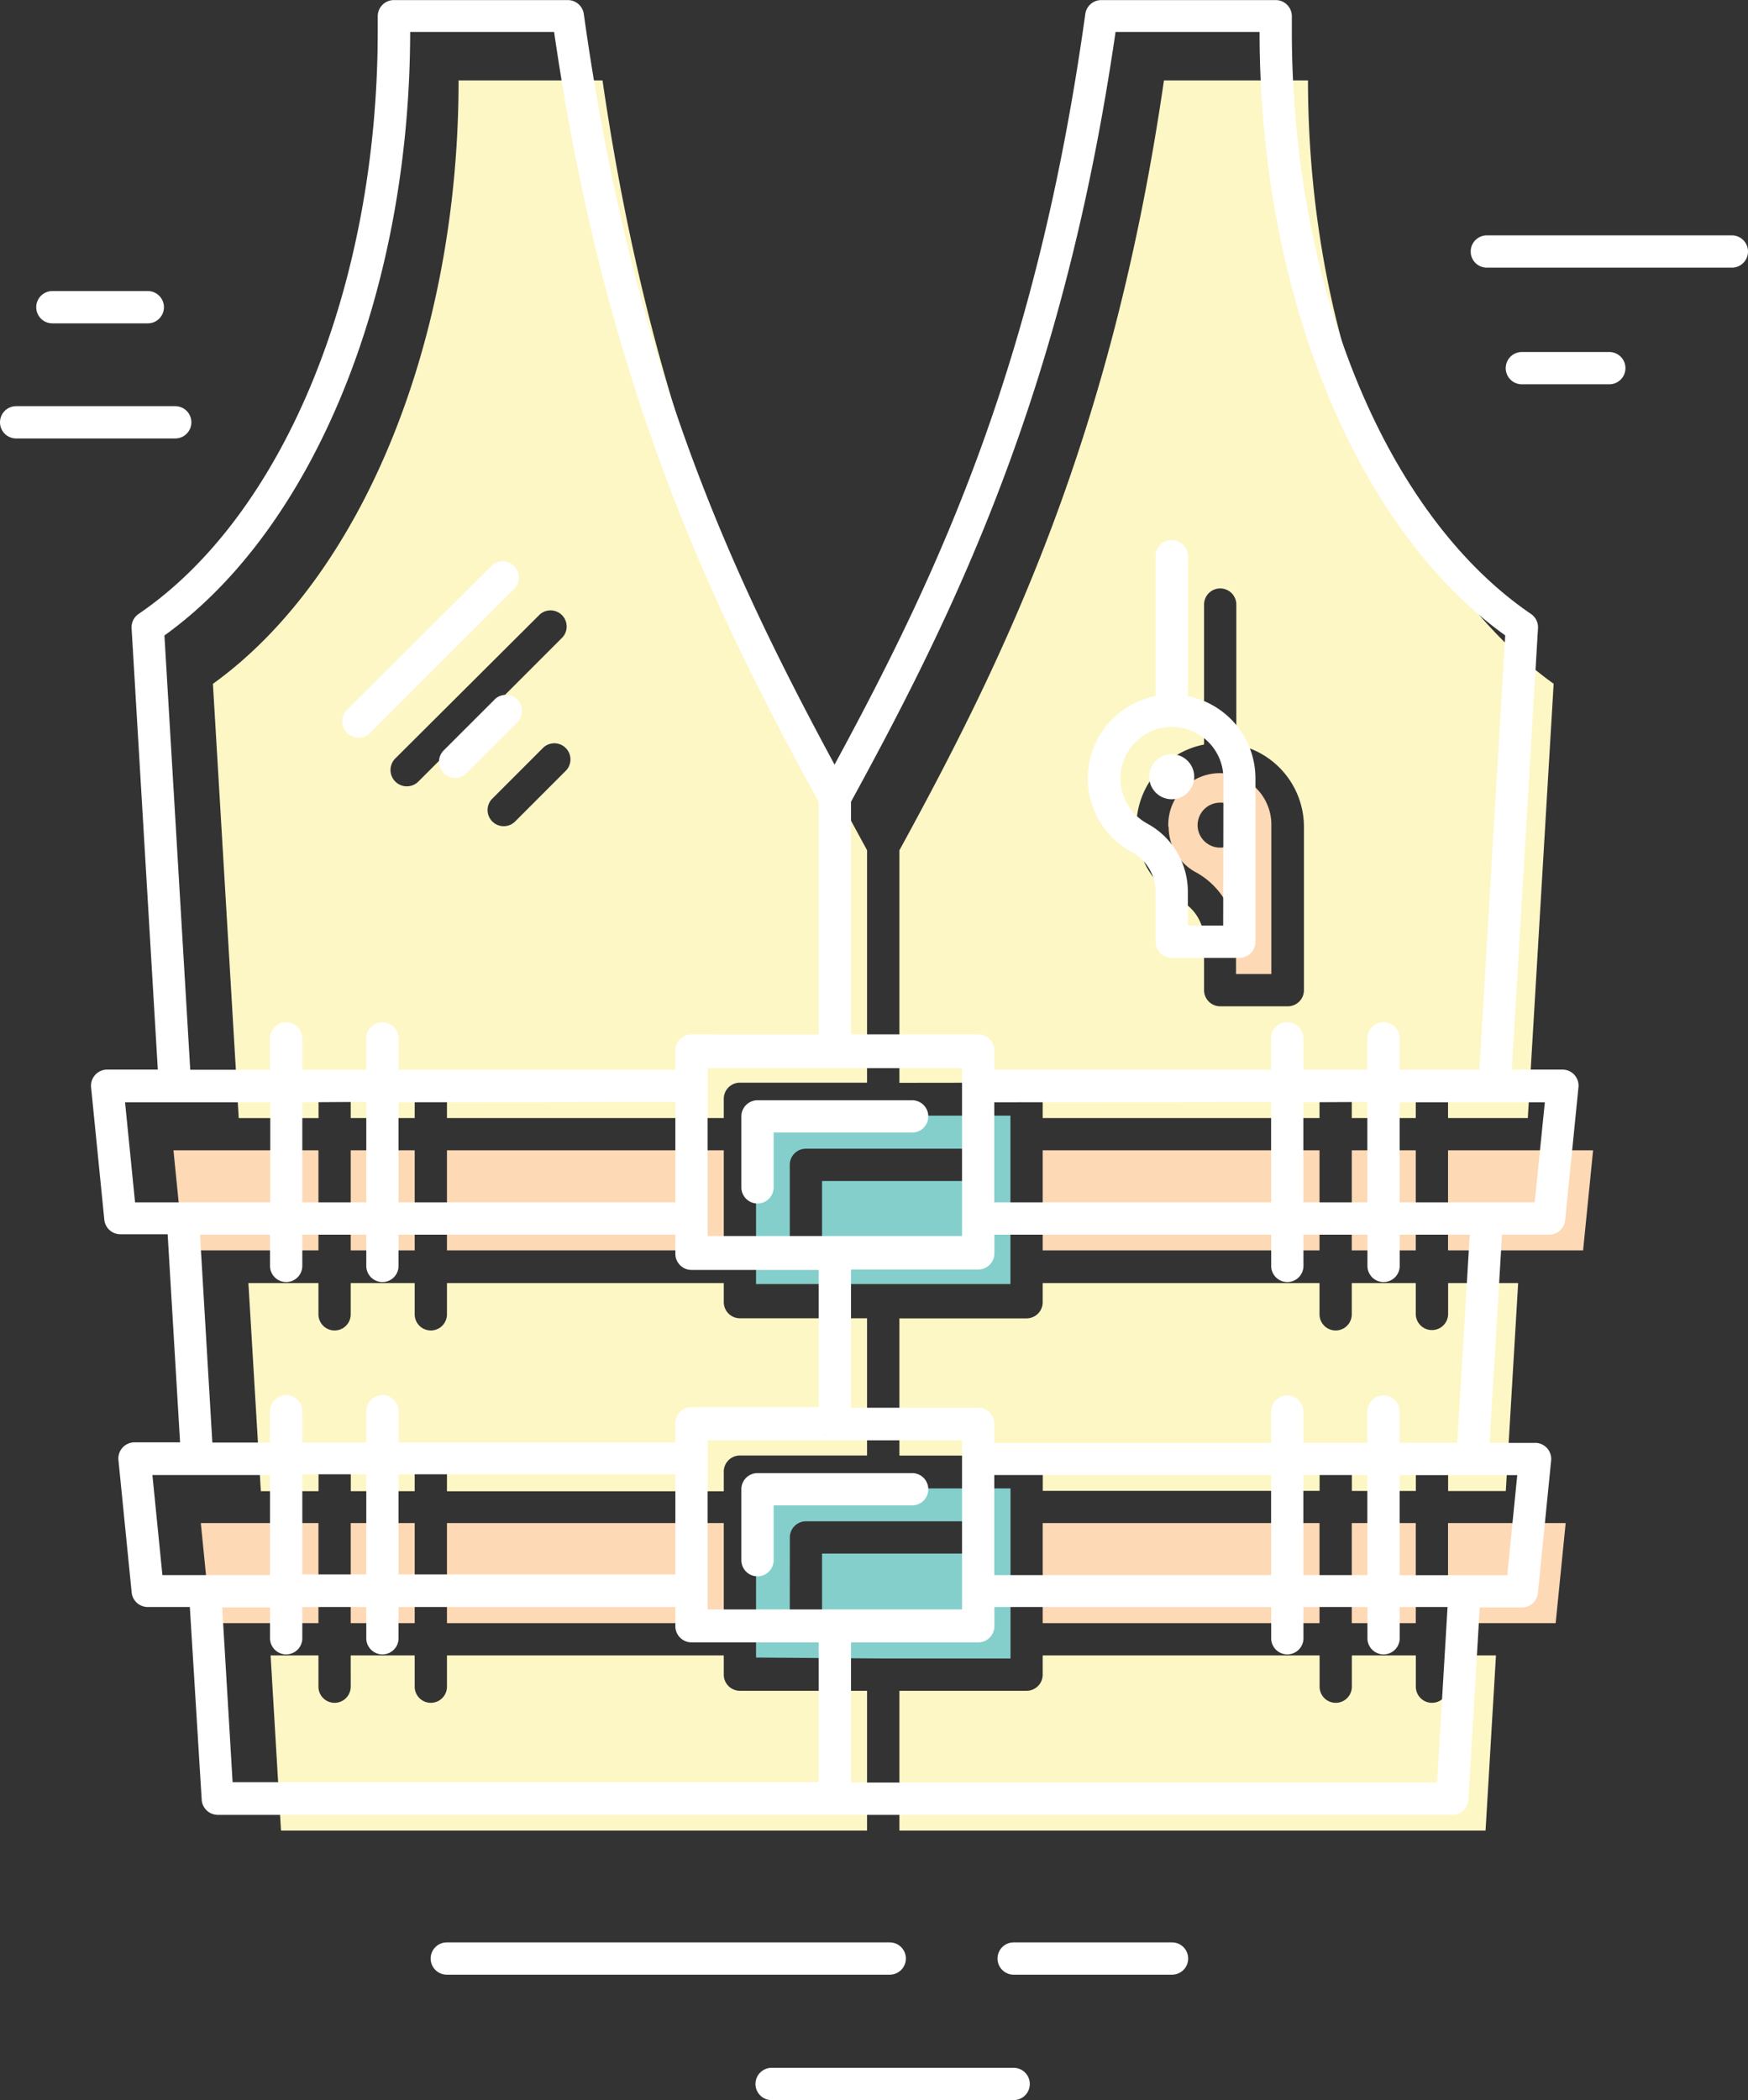 <svg xmlns="http://www.w3.org/2000/svg" viewBox="0 0.04 216.66 260.18"><rect x="0" y="0.04" width="216.66" height="260.18" fill="#333333" stroke="none"/><title>Depositphotos_97889518_12</title><g data-name="Layer 2"><g data-name="Layer 1"><g data-name="Layer 2"><path d="M41.47 132.67a2 2 0 0 1 2 2v3.88h7.93v-3.88a2 2 0 0 1 4 0v3.88h34.31v-2.38a2 2 0 0 1 2-2h15.76v-28.8C94.38 81.44 81.13 54.31 74.68 10H56.84c0 32.33-12 61.48-30.45 74.76l3.2 53.8h9.89v-3.88a2 2 0 0 1 1.99-2.01zM70.16 95.5l-6.29 6.29A2 2 0 0 1 61 99l6.29-6.29a2 2 0 0 1 2.83 2.83zM49 94l17.89-17.82A2 2 0 0 1 69.72 79L51.85 96.87A2 2 0 0 1 49 94z" fill="#fdf7c6"/><path d="M127.24 134.17a2 2 0 0 1 2 2v2.38h34.31v-3.88a2 2 0 0 1 4 0v3.88h7.93v-3.88a2 2 0 1 1 4 0v3.88h9.89l3.2-53.8C174.06 71.47 162.15 42.32 162.12 10h-17.85c-6.44 44.31-19.7 71.45-32.79 95.38v28.81zm22-41.89V74.94a2 2 0 0 1 4 0v17.34a10.4 10.4 0 0 1 8.38 10.19v20.24a2 2 0 0 1-2 2h-8.38a2 2 0 0 1-2-2v-6.19a5.58 5.58 0 0 0-2.93-4.91 10.38 10.38 0 0 1 2.93-19.33z" fill="#fdf7c6"/><path d="M144.85 102.47a6.38 6.38 0 0 0 3.35 5.62 9.58 9.58 0 0 1 5 8.43v4.19h4.38v-18.24a6.39 6.39 0 1 0-12.77 0zm6.38-3a2.79 2.79 0 1 1-2.79 2.79 2.79 2.79 0 0 1 2.79-2.78z" fill="#fed9b5"/><path d="M91.71 209.51a2 2 0 0 1-2-2v-2.38H55.4V209a2 2 0 0 1-4 0v-3.87h-7.93V209a2 2 0 0 1-4 0v-3.87h-5.93l1.29 21.7h72.64v-17.32z" fill="#fdf7c6"/><path d="M91.71 180.36h15.76v-17H91.71a2 2 0 0 1-2-2V159H55.4v3.87a2 2 0 0 1-4 0V159h-7.93v3.87a2 2 0 0 1-4 0V159h-8.68l1.54 25.78h7.15v-3.88a2 2 0 0 1 4 0v3.88h7.92v-3.87a2 2 0 0 1 4 0v3.88h34.31v-2.37a2 2 0 0 1 1.94-2.06z" fill="#fdf7c6"/><path d="M109.48 205.51h15.77v-21.07H93.71v20.95zm-11.58-15a2 2 0 0 1 2-2h19.17a2 2 0 0 1 0 4h-17.18v6.79a2 2 0 0 1-4 0z" fill="#84cfcc"/><path fill="#fed9b5" d="M24.89 188.73l1.24 12.4h13.34v-12.4H24.89z"/><path fill="#fed9b5" d="M55.4 188.73h34.31v12.4H55.4z"/><path fill="#fed9b5" d="M43.47 188.73h7.93v12.4h-7.93z"/><path d="M93.71 140.5v18.62h31.53v-20.86H93.71zm4.18 3.85a2 2 0 0 1 2-2h19.17a2 2 0 1 1 0 4h-17.17v6.79a2 2 0 0 1-4 0z" fill="#84cfcc"/><path fill="#fed9b5" d="M167.55 142.55h7.93v12.4h-7.93z"/><path d="M177.48 164.82a2 2 0 0 1-2-2V159h-7.93v3.87a2 2 0 0 1-4 0V159h-34.31v2.37a2 2 0 0 1-2 2h-15.76v17h15.77a2 2 0 0 1 2 2v2.37h34.31v-3.87a2 2 0 0 1 4 0v3.88h7.93v-3.87a2 2 0 0 1 4 0v3.88h7.15l1.53-25.76h-8.68v3.87a2 2 0 0 1-2.01 1.95z" fill="#fdf7c6"/><path fill="#fed9b5" d="M129.24 142.55h34.31v12.4h-34.31z"/><path fill="#fed9b5" d="M43.47 142.55h7.93v12.4h-7.93z"/><path fill="#fed9b5" d="M196.22 154.95l1.24-12.4h-17.98v12.4h16.74z"/><path fill="#fed9b5" d="M21.5 142.55l1.24 12.4h16.73v-12.4H21.5z"/><path fill="#fed9b5" d="M192.82 201.13l1.24-12.4h-14.58v12.4h13.34z"/><path fill="#fed9b5" d="M55.4 142.55h34.31v12.4H55.4z"/><path d="M127.24 209.51h-15.76v17.32h72.65l1.29-21.7h-5.93V209a2 2 0 0 1-4 0v-3.87h-7.93V209a2 2 0 0 1-4 0v-3.87h-34.32v2.38a2 2 0 0 1-2 2z" fill="#fdf7c6"/><path fill="#fed9b5" d="M129.24 188.73h34.31v12.4h-34.31z"/><path fill="#fed9b5" d="M167.55 188.73h7.93v12.4h-7.93z"/><path d="M93.89 149.14a2 2 0 0 0 2-2v-6.79h17.17a2 2 0 0 0 0-4H93.89a2 2 0 0 0-2 2v8.79a2 2 0 0 0 2 2z" fill="#fff"/><path d="M93.89 195.33a2 2 0 0 0 2-2v-6.79h17.17a2 2 0 0 0 0-4H93.89a2 2 0 0 0-2 2v8.79a2 2 0 0 0 2 2z" fill="#fff"/><path d="M195.15 133.21a2 2 0 0 0-1.48-.66h-6.29l3.25-54.68a2 2 0 0 0-.87-1.77c-18-12.25-29.64-40.61-29.64-72.25v-1.8a2 2 0 0 0-1.95-2h-21.65a2 2 0 0 0-2 1.72c-6 43.06-18 68.89-31.08 93-13-24.07-25.05-49.9-31.08-93a2 2 0 0 0-2-1.72H48.82a2 2 0 0 0-2 2v1.8c0 31.64-11.64 60-29.64 72.25a2 2 0 0 0-.87 1.77l3.25 54.68h-6.27a2 2 0 0 0-2 2.2l1.64 16.4a2 2 0 0 0 2 1.8h5.85l1.54 25.78h-5.64a2 2 0 0 0-2 2.2l1.64 16.4a2 2 0 0 0 2 1.8h5.21L25 223a2 2 0 0 0 2 1.88h153a2 2 0 0 0 2-1.88l1.41-23.81h5.21a2 2 0 0 0 2-1.8l1.64-16.4a2 2 0 0 0-1.79-2.19h-5.84l1.54-25.8H192a2 2 0 0 0 2-1.8l1.64-16.4a2 2 0 0 0-.49-1.59zm-89.67-33.84C118.57 75.44 131.83 48.3 138.27 4h17.85c0 32.33 11.95 61.48 30.45 74.76l-3.2 53.8h-9.89v-3.88a2 2 0 1 0-4 0v3.88h-7.93v-3.88a2 2 0 0 0-4 0v3.88h-34.31v-2.38a2 2 0 0 0-2-2h-15.76zm64 37.19V149h-7.93v-12.4zm-11.93 0V149h-34.31v-12.4zm-38.31-4.38v20.99H87.71v-20.8h31.53zm50.24 63h-7.93v-12.4h7.93zm-11.93 0h-34.31v-12.4h34.31zm-38.31-14.49v18.74H87.71v-20.95h31.53zm-81.77 2h7.93v12.4h-7.93zm11.93 0h34.31v12.4H49.4zm52.64-5a2 2 0 0 0 .74.47 2 2 0 0 1-.78-.4zm2.57.24a2 2 0 0 0 .42-.41 2 2 0 0 1-.41.47zM50.84 4h17.84c6.44 44.32 19.7 71.45 32.79 95.38v28.81H85.71a2 2 0 0 0-2 2v2.38H49.4v-3.88a2 2 0 0 0-4 0v3.88h-7.93v-3.88a2 2 0 0 0-4 0v3.88h-9.89l-3.2-53.8C38.89 65.47 50.8 36.32 50.84 4zm32.87 132.55V149H49.4v-12.4zm-38.31 0V149h-7.93v-12.4zM16.74 149l-1.24-12.4h18V149zm8.05 4h8.68v3.87a2 2 0 0 0 4 0V153h7.93v3.87a2 2 0 0 0 4 0V153h34.31v2.37a2 2 0 0 0 2 2h15.76v17H85.71a2 2 0 0 0-2 2v2.37H49.4v-3.87a2 2 0 0 0-4 0v3.88h-7.93v-3.87a2 2 0 0 0-4 0v3.88h-7.15zm-4.66 42.18l-1.24-12.4h14.58v12.4zm7.41 4h5.93V203a2 2 0 0 0 4 0v-3.87h7.93V203a2 2 0 0 0 4 0v-3.87h34.31v2.38a2 2 0 0 0 2 2h15.76v17.32H28.83zm150.58 21.7h-72.64v-17.37h15.77a2 2 0 0 0 2-2v-2.38h34.31V203a2 2 0 0 0 4 0v-3.87h7.93V203a2 2 0 0 0 4 0v-3.87h5.93zm9.94-38.09l-1.24 12.4h-13.34v-12.4zm-7.43-4h-7.15v-3.87a2 2 0 0 0-4 0v3.88h-7.93v-3.87a2 2 0 0 0-4 0v3.88h-34.31v-2.37a2 2 0 0 0-2-2h-15.76v2a1.4 1.4 0 0 1-.23 1 1.4 1.4 0 0 0 .23-1v-19.12h15.77a2 2 0 0 0 2-2V153h34.31v3.87a2 2 0 0 0 4 0V153h7.93v3.87a2 2 0 0 0 4 0V153h8.68zm9.59-29.79h-16.74v-12.4h18z" fill="#fff"/><path d="M44.44 91.45a2 2 0 0 0 1.41-.59L63.72 73a2 2 0 0 0-2.83-2.83L43 88a2 2 0 0 0 1.41 3.41z" fill="#fff"/><path d="M61.34 86.67L55 93a2 2 0 0 0 2.83 2.83l6.29-6.29a2 2 0 1 0-2.83-2.83z" fill="#fff"/><path d="M216.66 31.2a2 2 0 0 0-2-2h-30.37a2 2 0 1 0 0 4h30.37a2 2 0 0 0 2-2z" fill="#fff"/><path d="M188.63 43.65a2 2 0 0 0 0 4h10.84a2 2 0 0 0 0-4z" fill="#fff"/><path d="M18.32 36.1H6.49a2 2 0 0 0 0 4h11.83a2 2 0 0 0 0-4z" fill="#fff"/><path d="M2 54.36h19.72a2 2 0 0 0 0-4H2a2 2 0 0 0 0 4z" fill="#fff"/><path d="M55.38 240.68a2 2 0 1 0 0 4h54.9a2 2 0 0 0 0-4z" fill="#fff"/><path d="M125.64 240.68a2 2 0 1 0 0 4h19.63a2 2 0 0 0 0-4z" fill="#fff"/><path d="M127.64 258.22a2 2 0 0 0-2-2h-30a2 2 0 0 0 0 4h30a2 2 0 0 0 2-2z" fill="#fff"/><path d="M147.23 86.28V68.94a2 2 0 0 0-4 0v17.34a10.38 10.38 0 0 0-2.93 19.33 5.58 5.58 0 0 1 2.93 4.91v6.19a2 2 0 0 0 2 2h8.38a2 2 0 0 0 2-2V96.47a10.4 10.4 0 0 0-8.38-10.19zm4.38 28.43h-4.38v-4.19a9.58 9.58 0 0 0-5-8.43 6.38 6.38 0 1 1 9.41-5.62z" fill="#fff"/><circle cx="145.23" cy="96.27" r="2.79" fill="#fff"/></g></g></g></svg>